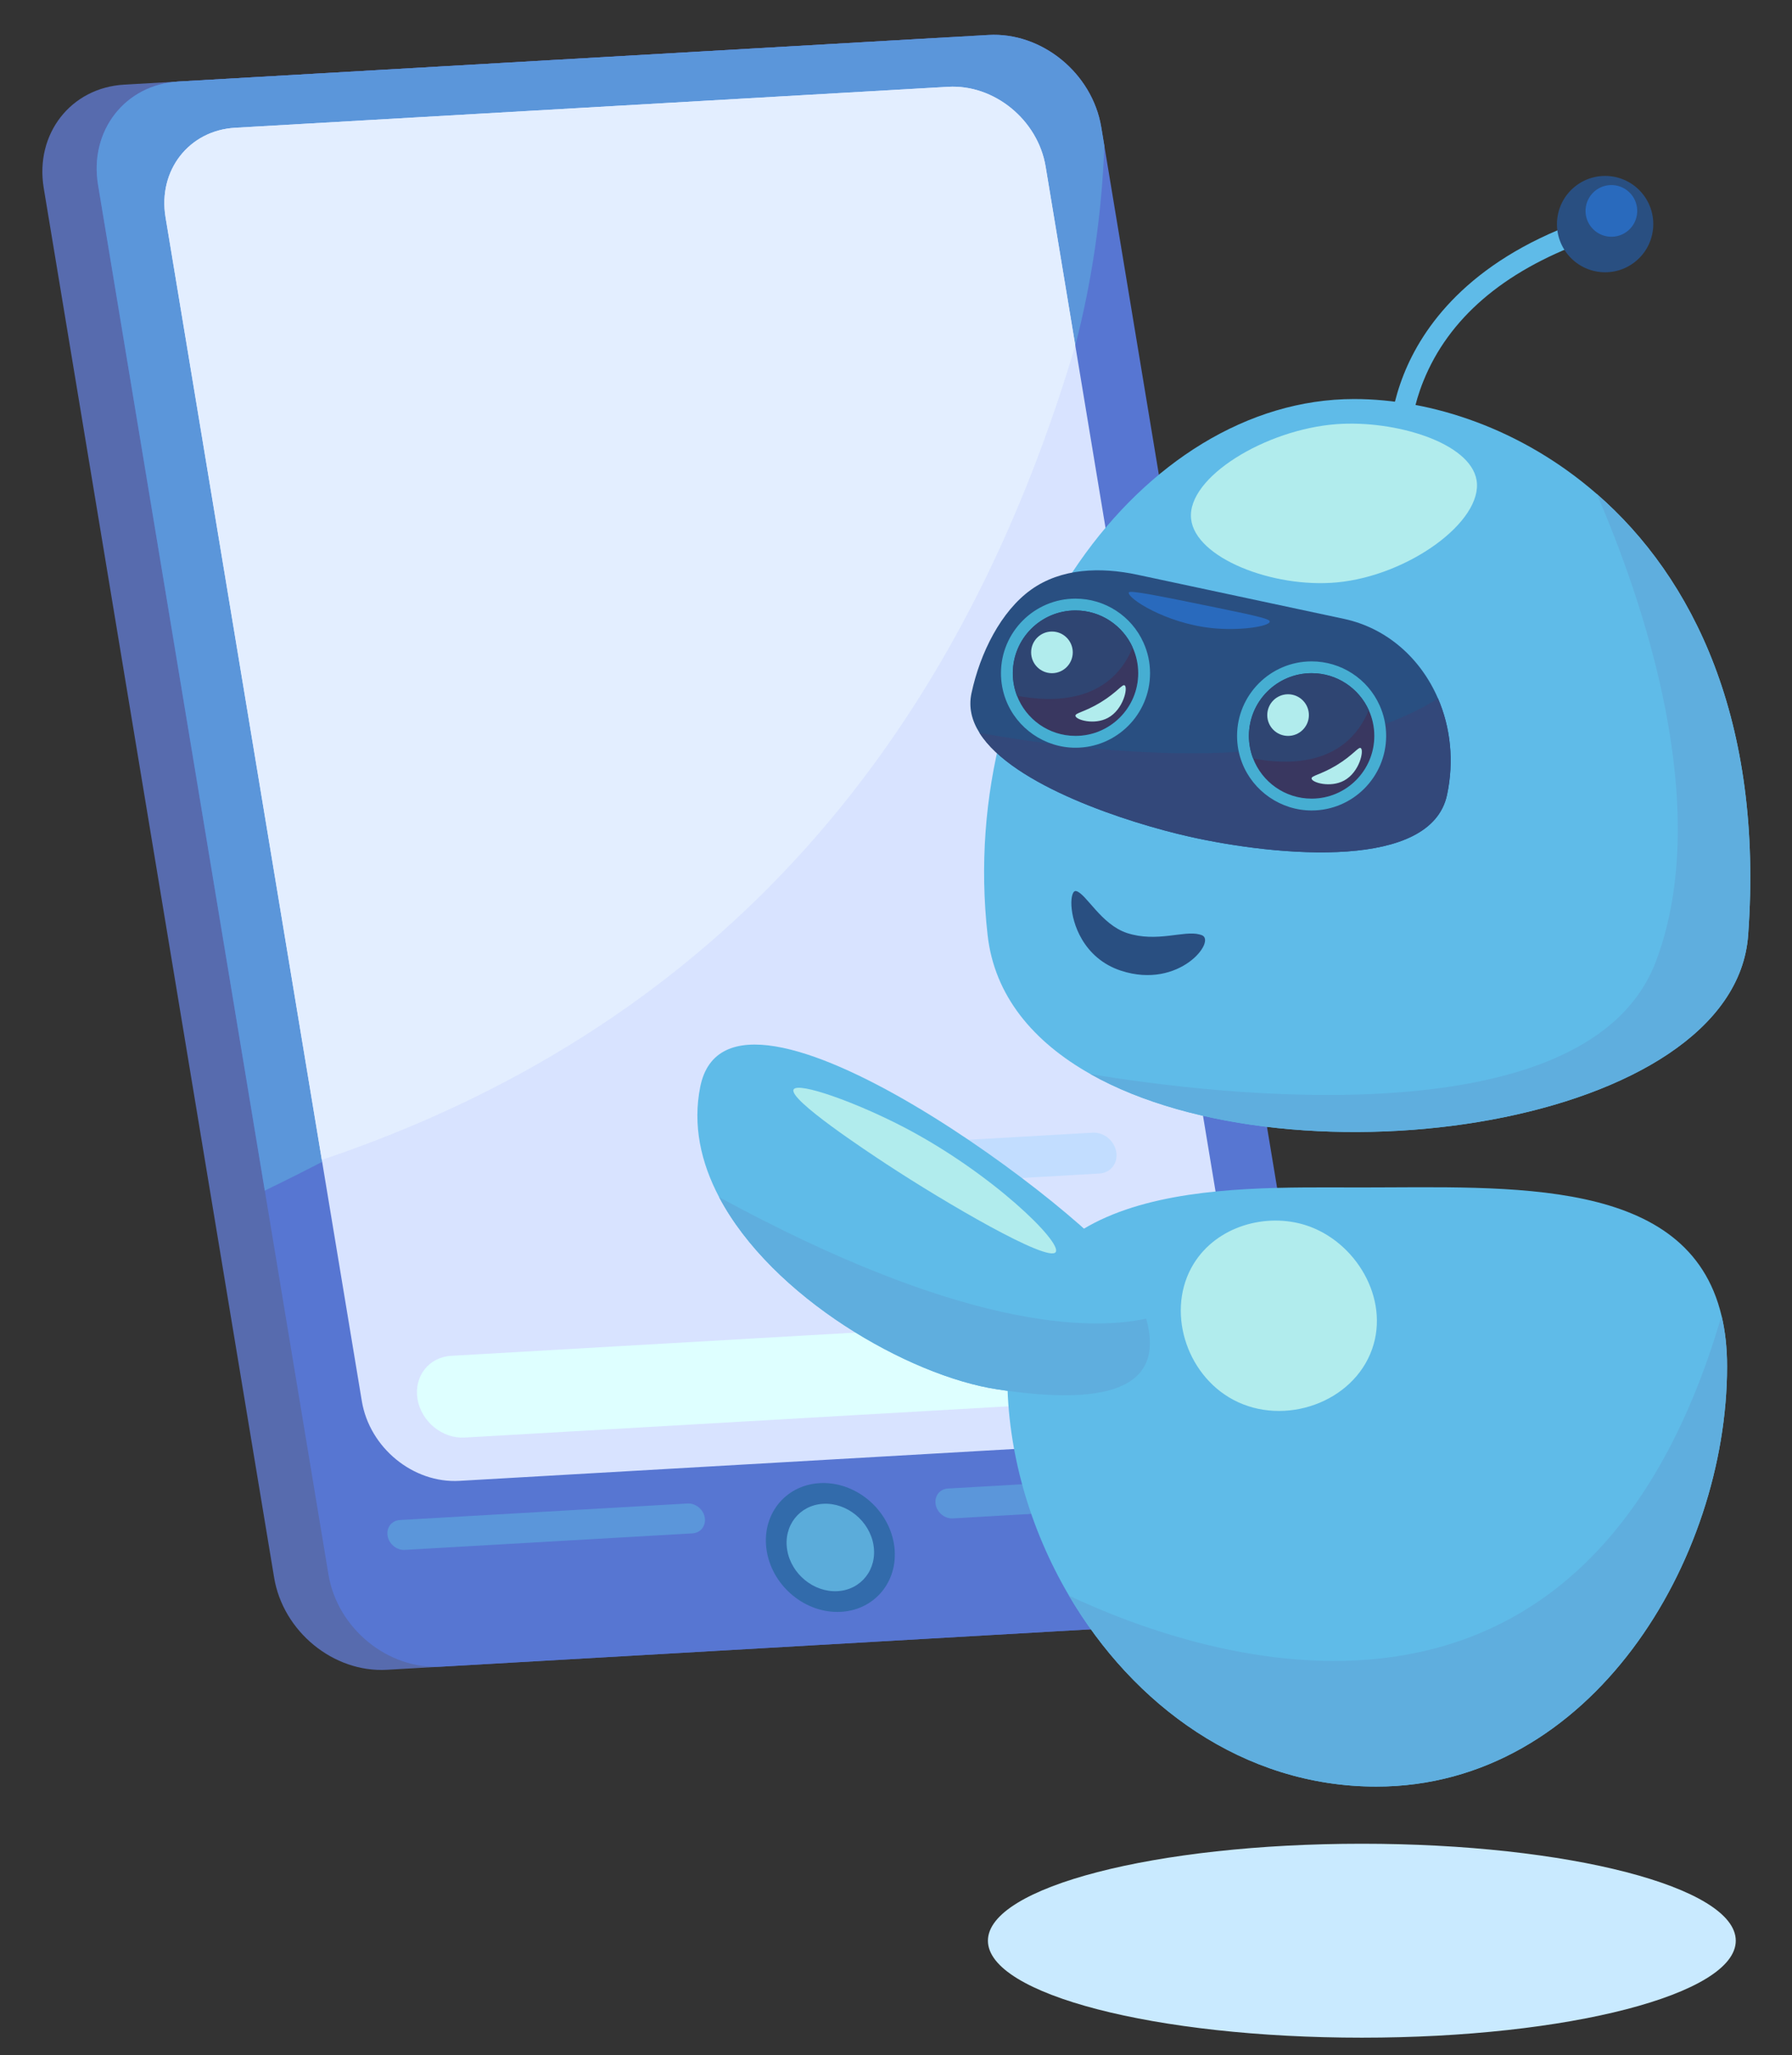 <svg version="1.2" baseProfile="tiny-ps" xmlns="http://www.w3.org/2000/svg" viewBox="0 0 764 876" width="764" height="876">
	<rect x="0" y="0" width="764" height="876" fill="#333333" stroke="none"/>
	<title>Modern cute chatbot in different poses flat illustration set-ai</title>
	<style>
		tspan { white-space:pre }
		.shp0 { fill: #576bae } 
		.shp1 { fill: #5776d2 } 
		.shp2 { fill: #5b96da } 
		.shp3 { fill: #d8e3ff } 
		.shp4 { fill: #e3eeff } 
		.shp5 { fill: #5bacda } 
		.shp6 { fill: #326bab } 
		.shp7 { fill: #deffff } 
		.shp8 { fill: #c2ddff } 
		.shp9 { fill: #5fbbe8 } 
		.shp10 { fill: #5faede } 
		.shp11 { fill: #b1eced } 
		.shp12 { fill: #294f81 } 
		.shp13 { fill: #33487a } 
		.shp14 { fill: #296abd } 
		.shp15 { fill: #393760 } 
		.shp16 { fill: #46aed2 } 
		.shp17 { fill: #2f4572 } 
		.shp18 { fill: #c9eaff } 
	</style>
	<g id="Layer 2">
		<g id="&lt;Group&gt;">
			<g id="&lt;Group&gt;">
				<path id="&lt;Path&gt;" class="shp0" d="M510.31 691.82L164.95 711.67C142.21 712.97 120.68 695.38 116.87 672.37L18.64 80.11C14.83 57.1 30.17 37.39 52.91 36.08L398.26 16.24C421 14.93 442.53 32.52 446.35 55.53L544.58 647.8C548.39 670.81 533.05 690.52 510.31 691.82Z" />
				<path id="&lt;Path&gt;" class="shp1" d="M469.51 54.2L567.73 646.47C571.55 669.48 556.2 689.19 533.47 690.49L188.11 710.34C165.37 711.65 143.84 694.05 140.03 671.05L41.8 78.77C37.98 55.77 53.32 36.05 76.07 34.75L421.42 14.9C444.15 13.6 465.69 31.2 469.51 54.2Z" />
				<path id="&lt;Path&gt;" class="shp2" d="M469.51 54.2L470.83 62.18C461.84 299.22 253.1 439.59 112.89 507.44L41.8 78.77C37.98 55.77 53.32 36.05 76.07 34.75L421.42 14.9C444.15 13.6 465.69 31.2 469.51 54.2Z" />
				<path id="&lt;Path&gt;" class="shp3" d="M445.79 70.99L529.48 575.59C532.78 595.51 519.5 612.56 499.83 613.69L195.87 631.15C176.19 632.28 157.56 617.07 154.26 597.15L70.57 92.55C67.27 72.65 80.55 55.59 100.23 54.46L404.19 37C423.86 35.87 442.49 51.09 445.79 70.99Z" />
				<path id="&lt;Path&gt;" class="shp4" d="M445.79 70.99L458.44 147.25C405.85 324.3 298.78 439.99 137.21 494.34L70.57 92.55C67.27 72.65 80.55 55.59 100.23 54.46L404.19 37C423.86 35.87 442.49 51.09 445.79 70.99Z" />
				<g id="&lt;Group&gt;">
					<path id="&lt;Path&gt;" class="shp5" d="M379.11 658.1C381.43 672.13 372.08 684.14 358.22 684.94C344.36 685.73 331.23 675.01 328.91 660.99C326.58 646.96 335.93 634.95 349.8 634.15C363.66 633.36 376.78 644.08 379.11 658.1Z" />
					<path id="&lt;Compound Path&gt;" fill-rule="evenodd" class="shp6" d="M381.12 657.99C383.63 673.13 373.53 686.11 358.56 686.97C343.58 687.83 329.41 676.25 326.9 661.1C324.39 645.96 334.49 632.98 349.46 632.12C364.43 631.26 378.6 642.84 381.12 657.99ZM335.61 660.6C337.31 670.86 346.95 678.74 357.09 678.16C367.24 677.57 374.1 668.75 372.4 658.49C370.7 648.23 361.06 640.35 350.92 640.93C340.78 641.52 333.91 650.34 335.61 660.6Z" />
				</g>
				<path id="&lt;Path&gt;" class="shp2" d="M295.23 653.53L172.6 660.57C169.12 660.77 165.83 658.09 165.25 654.57C164.66 651.05 167.01 648.04 170.48 647.84L293.12 640.8C296.59 640.6 299.88 643.28 300.47 646.8C301.05 650.32 298.71 653.33 295.23 653.53Z" />
				<path id="&lt;Path&gt;" class="shp2" d="M526.3 640.25L406.25 647.15C402.77 647.35 399.48 644.66 398.9 641.14C398.31 637.63 400.66 634.62 404.14 634.42L524.19 627.52C527.66 627.32 530.95 630.01 531.54 633.52C532.12 637.04 529.78 640.05 526.3 640.25Z" />
				<path id="&lt;Path&gt;" class="shp7" d="M495.01 595.63L198.1 612.69C188.6 613.24 179.6 605.88 178 596.26C176.41 586.65 182.82 578.41 192.33 577.86L489.23 560.8C498.74 560.26 507.74 567.61 509.33 577.23C510.93 586.84 504.51 595.08 495.01 595.63Z" />
				<path id="&lt;Path&gt;" class="shp8" d="M396.72 504.3L468.75 500.16C473.5 499.89 476.71 495.77 475.91 490.96C475.11 486.15 470.61 482.47 465.86 482.75L393.83 486.88C389.08 487.16 385.88 491.28 386.67 496.09C387.47 500.89 391.97 504.57 396.72 504.3Z" />
			</g>
			<g id="&lt;Group&gt;">
				<g id="&lt;Group&gt;">
					<path id="&lt;Path&gt;" class="shp9" d="M736.32 582.41C736.32 664.74 678.56 761.45 586.79 761.45C529.93 761.45 483.13 726.63 455.77 680.09C438.95 651.51 429.46 618.51 429.46 586.43C429.46 502.08 521.52 506.1 579.86 506.1C643.85 506.1 719.8 501.2 733.96 560.78C735.51 567.21 736.32 574.39 736.32 582.41Z" />
					<path id="&lt;Path&gt;" class="shp10" d="M736.32 582.41C736.32 664.74 678.56 761.45 586.79 761.45C529.93 761.45 483.13 726.63 455.77 680.09C512.76 706.91 675.11 762.48 733.96 560.78C735.51 567.21 736.32 574.39 736.32 582.41Z" />
					<path id="&lt;Path&gt;" class="shp11" d="M508.88 538.67C496.96 558.11 505.39 585.77 525.86 596.63C547.5 608.11 576.93 597.82 584.98 575C592.62 553.33 577.9 529.04 556.8 522.22C539.88 516.76 518.79 522.51 508.88 538.67Z" />
				</g>
				<g id="&lt;Group&gt;">
					<path id="&lt;Path&gt;" class="shp9" d="M425.34 592.17C469.04 598.8 497.4 593.34 488.67 562.02C487.17 556.64 484.58 550.49 480.79 543.52C468.06 520.14 311.15 400.4 298.54 463.22C295.28 479.46 298.76 495.39 306.59 510.23C329.06 552.83 387.35 586.43 425.34 592.17Z" />
					<path id="&lt;Path&gt;" class="shp10" d="M425.34 592.17C469.04 598.8 497.4 593.34 488.67 562.02C464.01 567.3 409.46 566.22 306.59 510.23C329.06 552.83 387.35 586.43 425.34 592.17Z" />
					<path id="&lt;Path&gt;" class="shp11" d="M377.9 496.13C402.88 512.56 446.89 538.25 450.08 533.66C452.96 529.52 423.04 500.2 385.93 480.72C365.25 469.87 340.19 460.94 338.34 464.35C336.05 468.59 370.12 491.01 377.9 496.13Z" />
				</g>
				<g id="&lt;Group&gt;">
					<path id="&lt;Path&gt;" class="shp9" d="M745.31 398.55C739.42 480.13 552.39 507.08 464.91 457.78C440.6 444.08 423.98 424.49 421.06 398.55C407.61 279.28 486.58 170.07 577.3 170.07C610.19 170.07 648.81 182.66 680.79 210.54C721.78 246.24 751.92 307.02 745.31 398.55Z" />
					<path id="&lt;Path&gt;" class="shp12" d="M477.97 413.73C469.82 411.07 464.5 405.84 461.23 400.27C455.36 390.27 456.08 379.15 458.8 379.78C463.03 380.78 469.44 394.06 480.52 397.67C493.26 401.82 504.75 396.43 511.39 398.27C511.69 398.35 511.97 398.44 512.26 398.53C518.91 400.7 503 421.88 477.97 413.73Z" />
					<path id="&lt;Path&gt;" class="shp10" d="M745.31 398.55C739.42 480.13 552.39 507.08 464.91 457.78C518.36 466.65 677.48 486.13 706.1 409.47C730.73 343.54 700.28 255.58 680.79 210.54C721.78 246.24 751.92 307.02 745.31 398.55Z" />
					<g id="&lt;Group&gt;">
						<path id="&lt;Path&gt;" class="shp12" d="M616.92 338.81C613.5 354.82 595.78 361.34 574.41 362.9C551.89 364.54 525.32 360.68 507.13 356.59C481.08 350.73 431.8 334.87 417.62 312.37C414.29 307.1 412.9 301.46 414.17 295.51C417.87 278.17 426.8 260.47 439.61 251.31C452.42 242.17 469.1 241.58 484.94 244.96L572.97 263.76C591.39 267.7 605.75 280.7 613.08 297.7C618.38 309.96 620.02 324.3 616.92 338.81Z" />
						<path id="&lt;Path&gt;" class="shp13" d="M616.92 338.81C613.5 354.82 595.78 361.34 574.41 362.9C551.89 364.54 525.32 360.68 507.13 356.59C481.08 350.73 431.8 334.87 417.62 312.37C469.71 321.67 559.66 330.9 613.08 297.7C618.38 309.96 620.02 324.3 616.92 338.81Z" />
						<path id="&lt;Path&gt;" class="shp14" d="M541.34 264.97C541.18 266.93 528.7 268.99 516.51 267.68C496.73 265.55 480.48 254.87 481.25 252.51C481.61 251.43 493.87 253.91 518.38 258.92C538.08 262.94 541.43 263.93 541.34 264.97Z" />
					</g>
					<g id="&lt;Group&gt;">
						<g id="&lt;Group&gt;">
							<path id="&lt;Path&gt;" class="shp15" d="M485.27 286.92C485.27 301.68 473.3 313.65 458.53 313.65C447.12 313.65 437.38 306.51 433.54 296.45C432.41 293.49 431.79 290.28 431.79 286.92C431.79 272.15 443.76 260.18 458.53 260.18C469.4 260.18 478.75 266.67 482.92 275.98C484.43 279.32 485.27 283.02 485.27 286.92Z" />
							<path id="&lt;Compound Path&gt;" fill-rule="evenodd" class="shp16" d="M487.51 273.9C489.37 278.01 490.31 282.38 490.31 286.92C490.31 304.44 476.05 318.69 458.53 318.69C445.43 318.69 433.5 310.47 428.83 298.25C427.45 294.62 426.75 290.81 426.75 286.92C426.75 269.39 441.01 255.14 458.53 255.14C471.04 255.14 482.41 262.51 487.51 273.9ZM431.79 286.92C431.79 290.28 432.41 293.49 433.54 296.45C437.38 306.51 447.12 313.65 458.53 313.65C473.3 313.65 485.27 301.68 485.27 286.92C485.27 283.02 484.43 279.32 482.92 275.98C478.75 266.67 469.4 260.18 458.53 260.18C443.75 260.18 431.79 272.15 431.79 286.92Z" />
						</g>
						<path id="&lt;Path&gt;" class="shp17" d="M482.91 275.95C472.93 300.08 448.16 299.33 433.6 296.53C432.46 293.57 431.83 290.36 431.82 287C431.77 272.24 443.7 260.23 458.47 260.18C469.34 260.14 478.71 266.66 482.91 275.95Z" />
						<path id="&lt;Path&gt;" class="shp11" d="M457.36 278.04C457.36 282.94 453.39 286.92 448.49 286.92C443.59 286.92 439.61 282.94 439.61 278.04C439.61 273.14 443.59 269.16 448.49 269.16C453.39 269.16 457.36 273.14 457.36 278.04Z" />
						<path id="&lt;Path&gt;" class="shp11" d="M479.5 292.11C480.95 293.08 478.97 302.39 472.35 305.96C466.47 309.12 458.68 306.81 458.5 305.09C458.37 303.83 462.41 303.49 469.16 299.4C476.27 295.09 478.49 291.43 479.5 292.11Z" />
					</g>
					<g id="&lt;Group&gt;">
						<g id="&lt;Group&gt;">
							<path id="&lt;Path&gt;" class="shp15" d="M585.93 313.65C585.93 328.42 573.96 340.39 559.2 340.39C547.78 340.39 538.04 333.25 534.21 323.19C533.08 320.23 532.45 317.01 532.45 313.65C532.45 298.89 544.42 286.92 559.2 286.92C570.07 286.92 579.42 293.4 583.59 302.71C585.1 306.06 585.93 309.76 585.93 313.65Z" />
							<path id="&lt;Compound Path&gt;" fill-rule="evenodd" class="shp16" d="M588.18 300.64C590.03 304.74 590.97 309.12 590.97 313.65C590.97 331.17 576.72 345.43 559.2 345.43C546.1 345.43 534.16 337.21 529.5 324.98C528.11 321.36 527.41 317.55 527.41 313.65C527.41 296.13 541.67 281.88 559.2 281.88C571.7 281.88 583.08 289.25 588.18 300.64ZM532.45 313.65C532.45 317.01 533.08 320.23 534.21 323.19C538.04 333.25 547.78 340.39 559.2 340.39C573.96 340.39 585.93 328.42 585.93 313.65C585.93 309.76 585.1 306.06 583.59 302.71C579.42 293.4 570.06 286.92 559.19 286.92C544.42 286.92 532.45 298.89 532.45 313.65Z" />
						</g>
						<path id="&lt;Path&gt;" class="shp17" d="M583.56 302.66C573.58 326.79 548.83 326.07 534.27 323.27C533.13 320.31 532.49 317.1 532.48 313.74C532.43 298.97 544.36 286.96 559.14 286.91C570 286.88 579.36 293.36 583.56 302.66Z" />
						<path id="&lt;Path&gt;" class="shp11" d="M558.03 304.78C558.03 309.68 554.05 313.65 549.15 313.65C544.25 313.65 540.28 309.68 540.28 304.78C540.28 299.87 544.25 295.9 549.15 295.9C554.05 295.9 558.03 299.87 558.03 304.78Z" />
						<path id="&lt;Path&gt;" class="shp11" d="M580.16 318.84C581.61 319.82 579.64 329.13 573.02 332.69C567.14 335.86 559.35 333.54 559.17 331.83C559.03 330.57 563.07 330.22 569.83 326.14C576.93 321.83 579.15 318.16 580.16 318.84Z" />
					</g>
					<g id="&lt;Group&gt;">
						<path id="&lt;Path&gt;" class="shp9" d="M592.41 200.15C592.3 199.41 589.74 181.6 598.46 159.61C606.45 139.49 625.82 111.89 672.73 94.72L675.76 103C640.76 115.82 617.57 135.81 606.84 162.43C598.83 182.29 601.11 198.68 601.13 198.84L592.41 200.15Z" />
						<path id="&lt;Path&gt;" class="shp12" d="M696.63 111.95C687.55 118.75 674.68 116.89 667.89 107.81C661.09 98.73 662.95 85.87 672.03 79.07C681.11 72.28 693.97 74.13 700.77 83.21C707.56 92.29 705.71 105.16 696.63 111.95Z" />
						<path id="&lt;Path&gt;" class="shp14" d="M678.92 82.39C674.78 86.85 675.04 93.82 679.5 97.96C683.96 102.1 690.93 101.85 695.07 97.39C699.21 92.93 698.95 85.96 694.5 81.82C690.04 77.67 683.07 77.93 678.92 82.39Z" />
					</g>
					<path id="&lt;Path&gt;" class="shp11" d="M629.52 204.67C632.41 222.1 600.51 245.4 569.89 248.23C542.7 250.74 509.52 237.78 507.8 221.09C505.99 203.41 539.68 182.98 569.89 180.77C594.46 178.97 626.83 188.49 629.52 204.67Z" />
				</g>
			</g>
			<path id="&lt;Path&gt;" class="shp18" d="M740.03 827.14C740.03 849.97 668.66 868.47 580.61 868.47C492.57 868.47 421.19 849.97 421.19 827.14C421.19 804.31 492.57 785.81 580.61 785.81C668.66 785.81 740.03 804.31 740.03 827.14Z" />
		</g>
	</g>
</svg>